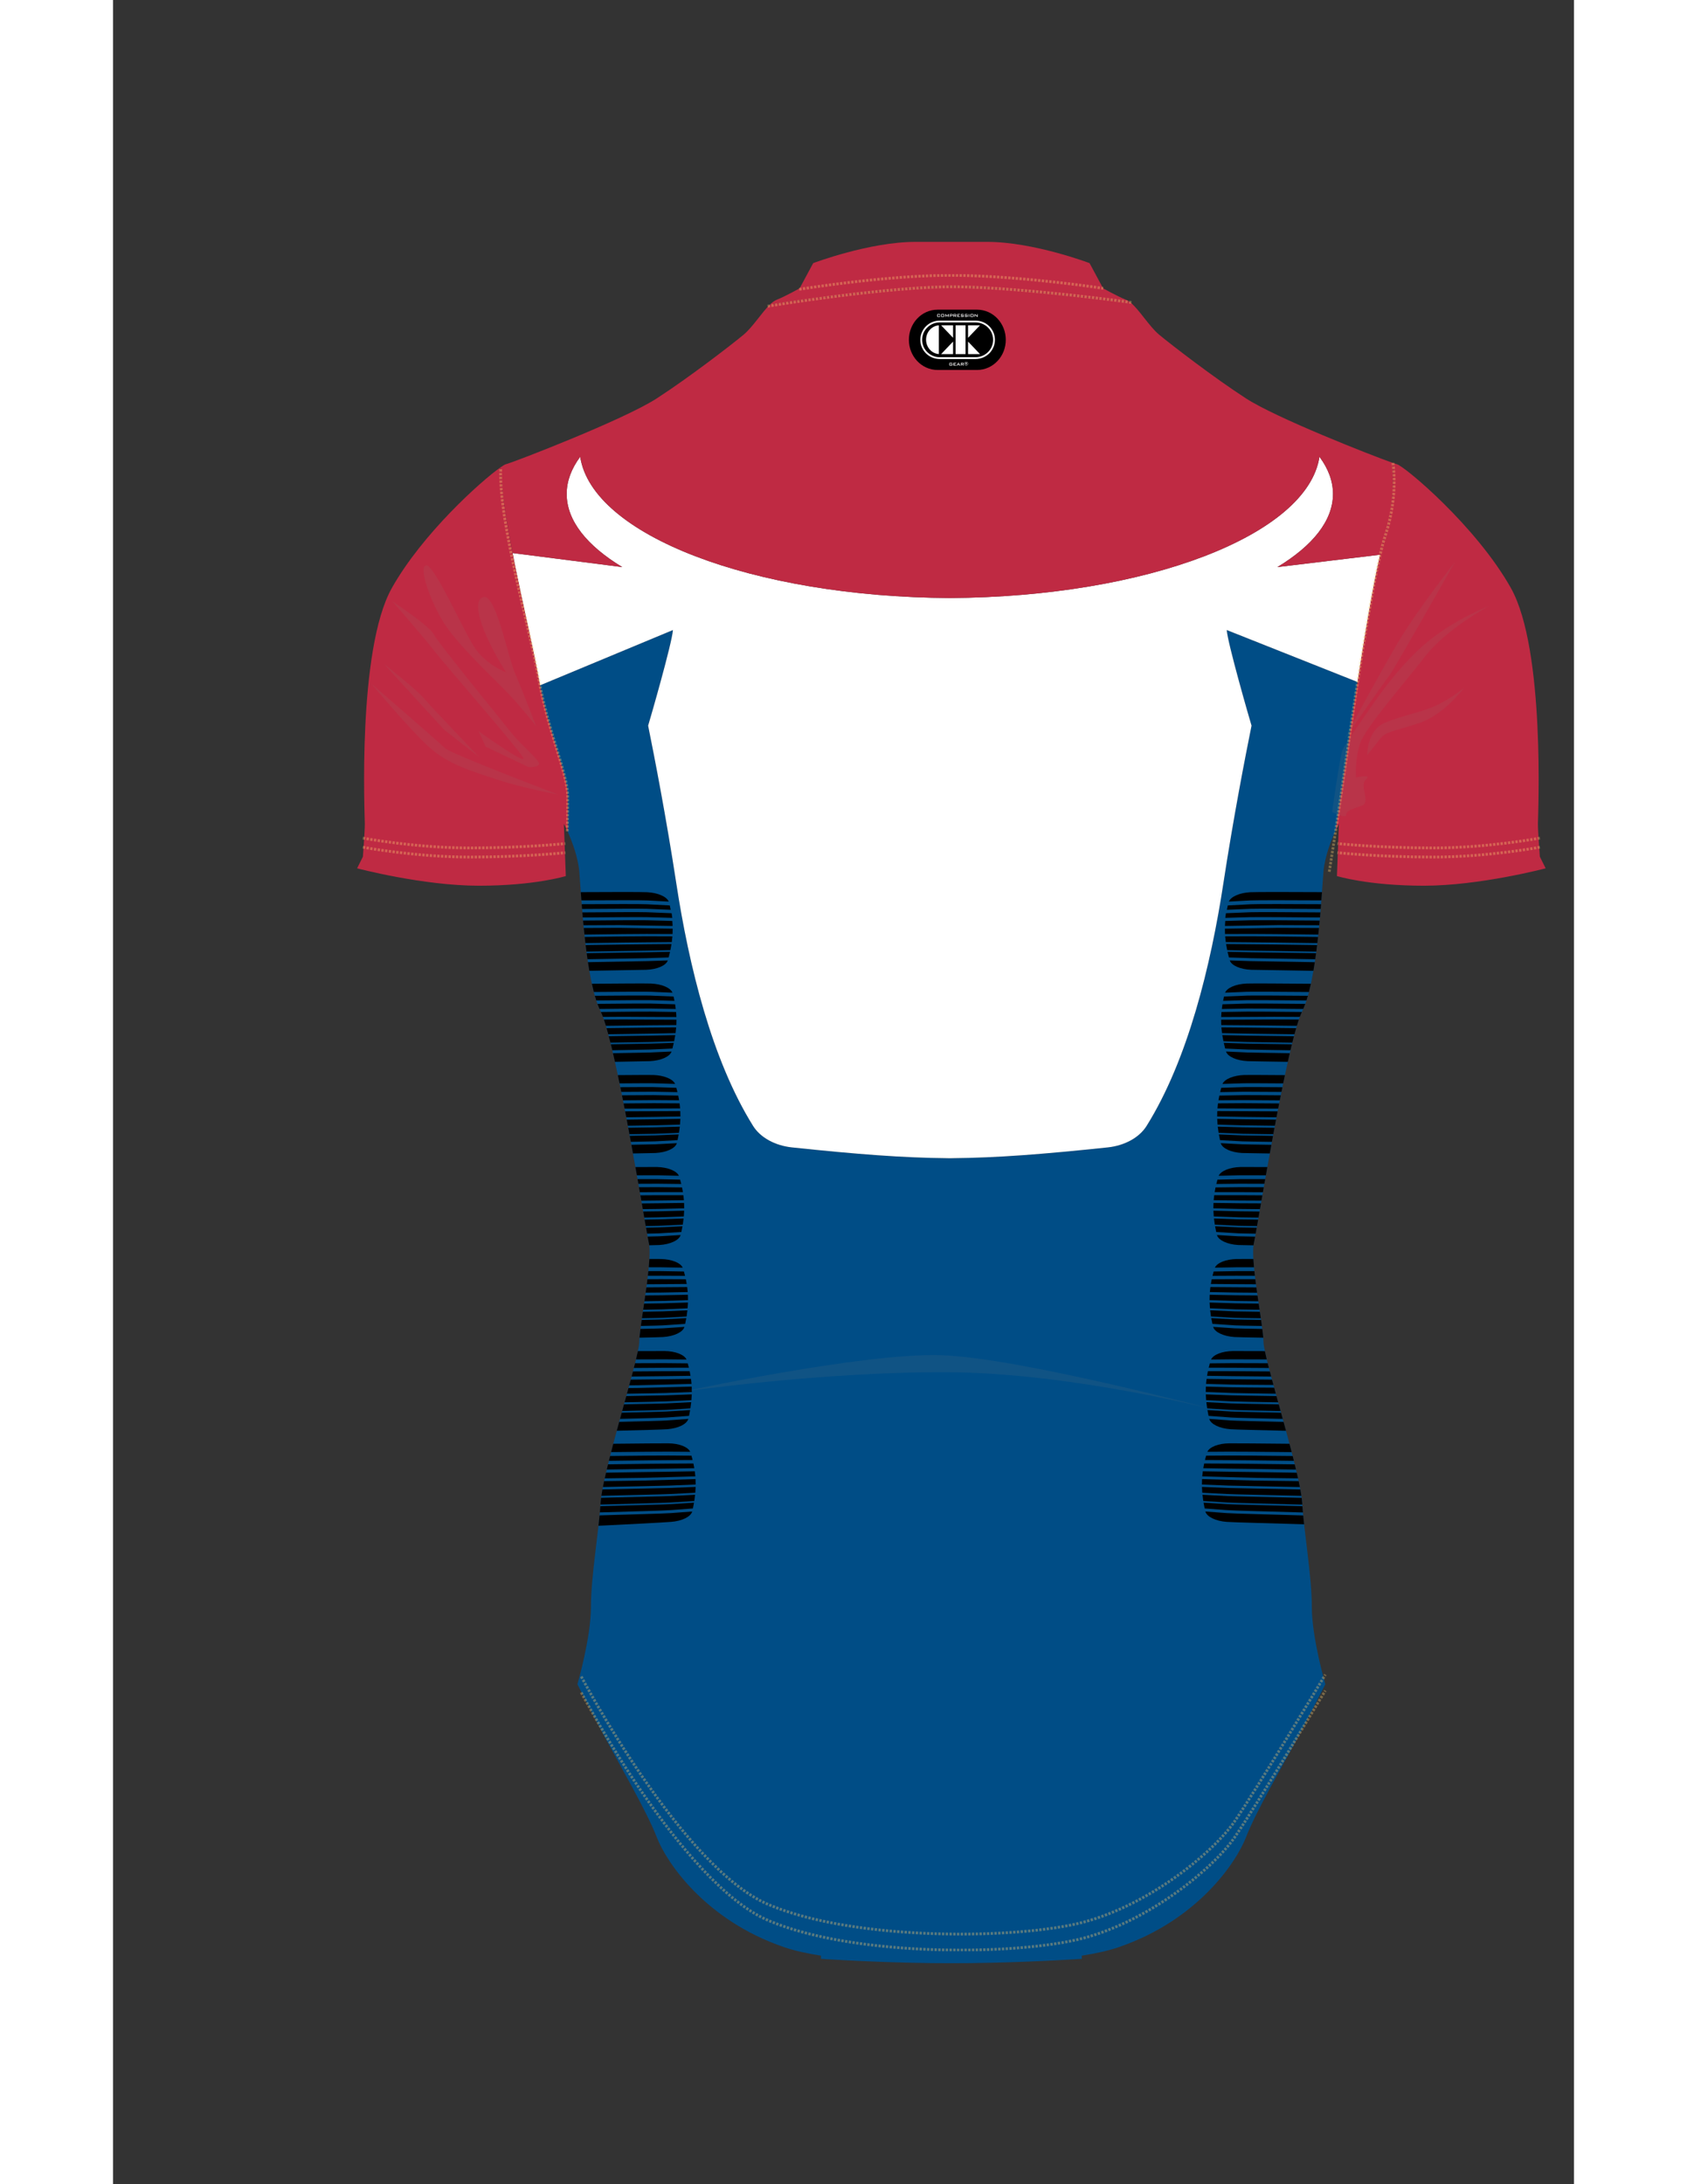 <?xml version="1.0" encoding="utf-8"?>
<!-- Generator: Adobe Illustrator 16.0.0, SVG Export Plug-In . SVG Version: 6.00 Build 0)  -->
<!DOCTYPE svg PUBLIC "-//W3C//DTD SVG 1.1//EN" "http://www.w3.org/Graphics/SVG/1.1/DTD/svg11.dtd">
<svg version="1.1" id="Layer_1" xmlns="http://www.w3.org/2000/svg" xmlns:xlink="http://www.w3.org/1999/xlink" x="0px" y="0px"
	 width="612px" height="792px" viewBox="0 0 530 792" enable-background="new 0 0 612 792" xml:space="preserve">
<rect x="0" y="0" width="530" height="792" fill="#333333" stroke="none"/>
<rect x="105.267" y="162.261" fill="none" width="62.022" height="89.05"/>
<rect x="113.235" y="153.945" fill="none" width="27.027" height="31.185"/>
<rect x="389.068" y="231.119" fill="none" width="63.521" height="63.871"/>
<rect x="446.997" y="221.723" fill="none" width="50.608" height="20.812"/>
<rect x="452.59" y="175.209" fill="none" width="37.337" height="36.357"/>
<rect x="235.677" y="69.237" fill="none" width="137.986" height="24.583"/>
<rect x="92.122" y="250.188" fill="none" width="73.335" height="9.694"/>
<rect x="92.122" y="253.361" fill="none" width="73.335" height="9.693"/>
<rect x="167.048" y="561.172" fill="none" width="270.258" height="26.68"/>
<rect x="166.163" y="563.765" fill="none" width="272.823" height="28.082"/>
<rect x="233.835" y="70.94" fill="none" width="141.974" height="25.672"/>
<rect x="61.693" fill="none" width="488.613" height="632.322"/>
<g id="BODY">
	<defs>
		<rect id="SB_SVGID_1_" x="50.693" y="69.78" width="506.307" height="655.22"/>
	</defs>
	<clipPath id="SB_SVGID_2_">
		<use xlink:href="#SB_SVGID_1_"  overflow="visible"/>
	</clipPath>
	<g id="BOTTOM_AREA" clip-path="url(#SB_SVGID_2_)">
		<defs>
			<rect id="SB_SVGID_3_" x="50.693" y="69.78" width="506.307" height="655.22"/>
		</defs>
		<clipPath id="SB_SVGID_4_">
			<use xlink:href="#SB_SVGID_3_"  overflow="visible"/>
		</clipPath>
		<path clip-path="url(#SB_SVGID_4_)" fill="#004D86" d="M413.023,263.125c-2.359,11.646-6.582,33.437-10.218,57.183
			c-4.571,29.86-12.856,63.964-27.864,87.971c-2.619,4.191-7.938,7.129-14.1,7.775c-23.503,2.474-40.189,3.777-56.526,3.915v0.012
			c-0.108-0.001-0.217,0-0.325-0.001c-0.139-0.001-0.277-0.003-0.416-0.004c-0.14,0.001-0.279,0.003-0.418,0.004
			c-0.109,0.001-0.216,0-0.324,0.001v-0.012c-16.337-0.138-33.024-1.441-56.527-3.915c-6.161-0.646-11.48-3.584-14.1-7.775
			c-15.007-24.007-23.292-58.11-27.864-87.971c-3.635-23.746-7.859-45.536-10.218-57.183c0.748-2.411,8.689-29.939,8.995-34.671
			l-48.214,20.055c3.619,18.446,10.063,32.336,10.063,40.406v12.722c1.507,3.362,3.75,9.141,4.207,14.621
			c0.701,8.414,2.104,39.263,7.712,50.479c5.609,11.218,16.126,77.822,17.527,84.132c1.402,6.31-3.505,30.148-3.505,35.757
			s-13.32,46.974-14.022,58.191c-0.701,11.218-3.505,26.642-3.505,37.859s-4.908,28.044-4.908,28.044s4.207,8.413,9.816,18.93
			c5.609,10.517,15.424,27.343,18.93,36.456c3.505,9.115,17.527,30.148,46.272,39.964c3.702,1.264,8.247,2.271,13.348,3.068
			l-0.027,1.138c0,0,14.322,1.014,32.992,1.426c4.798,0.124,9.618,0.174,14.333,0.169c4.715,0.005,9.533-0.045,14.331-0.169
			c18.672-0.412,32.992-1.426,32.992-1.426l-0.026-1.138c5.101-0.798,9.645-1.805,13.348-3.068
			c28.745-9.815,42.768-30.849,46.272-39.964c3.506-9.113,13.321-25.939,18.93-36.456c5.609-10.517,9.815-18.93,9.815-18.93
			s-4.907-16.826-4.907-28.044s-2.805-26.642-3.506-37.859s-14.022-52.583-14.022-58.191s-4.907-29.447-3.505-35.757
			s11.918-72.914,17.527-84.132c5.608-11.217,7.011-42.065,7.712-50.479c0.485-5.823,2.986-11.982,4.48-15.222
			c0.814-5.325,1.724-11.383,2.531-17.028c0.898-6.289,2.948-20.894,5.384-36.708l-47.462-18.846
			C404.335,233.186,412.277,260.714,413.023,263.125"/>
	</g>
	<g id="MIDDLE_AREA" clip-path="url(#SB_SVGID_2_)">
		<defs>
			<rect id="SB_SVGID_5_" x="50.693" y="69.78" width="506.307" height="655.22"/>
		</defs>
		<clipPath id="SB_SVGID_6_">
			<use xlink:href="#SB_SVGID_5_"  overflow="visible"/>
		</clipPath>
		<path clip-path="url(#SB_SVGID_6_)" fill="#FFFFFF" d="M422.404,205.627c12.797-7.743,20.164-16.815,20.164-26.517
			c0-4.665-1.713-9.184-4.903-13.48c-4.282,28.329-62.516,50.82-134.091,51.217c-71.577-0.397-129.811-22.889-134.093-51.217
			c-3.19,4.296-4.902,8.815-4.902,13.48c0,9.701,7.366,18.773,20.164,26.517l-39.792-5.094c3.324,17.072,7.573,34.832,9.499,45.615
			c0.143,0.8,0.3,1.578,0.455,2.361l48.214-20.055c-0.306,4.731-8.248,32.259-8.995,34.67c2.359,11.646,6.583,33.437,10.219,57.183
			c4.571,29.86,12.856,63.964,27.864,87.972c2.619,4.19,7.938,7.128,14.1,7.775c23.503,2.473,40.19,3.776,56.526,3.914v0.012
			c0.109-0.001,0.218,0,0.325-0.001c0.138-0.001,0.278-0.003,0.418-0.004c0.139,0.001,0.277,0.003,0.416,0.004
			c0.108,0.001,0.217,0,0.325,0.001v-0.012c16.337-0.138,33.023-1.441,56.526-3.914c6.161-0.647,11.48-3.585,14.1-7.775
			c15.008-24.008,23.293-58.111,27.864-87.972c3.636-23.746,7.858-45.537,10.218-57.183c-0.746-2.411-8.688-29.938-8.994-34.67
			l47.462,18.845c2.603-16.893,5.644-35.16,8.194-46.162L422.404,205.627z"/>
	</g>
	<g id="UPPER_BODY" clip-path="url(#SB_SVGID_2_)">
		<defs>
			<rect id="SB_SVGID_7_" x="50.693" y="69.78" width="506.307" height="655.22"/>
		</defs>
		<clipPath id="SB_SVGID_8_">
			<use xlink:href="#SB_SVGID_7_"  overflow="visible"/>
		</clipPath>
		<path clip-path="url(#SB_SVGID_8_)" fill="#BF2A43" d="M164.579,179.11c0-4.666,1.712-9.185,4.903-13.48
			c4.282,28.329,62.516,50.821,134.092,51.218c71.575-0.396,129.809-22.889,134.091-51.218c3.19,4.296,4.903,8.814,4.903,13.48
			c0,9.701-7.367,18.773-20.164,26.516l37.282-4.488c0.652-2.812,1.272-5.154,1.845-6.871c2.932-8.795,3.111-19.339,2.779-26.405
			c-7.801-2.737-42.326-16.298-53.259-23.373c-11.919-7.711-27.342-19.631-31.55-23.136c-3.627-3.023-7.253-9.164-10.431-11.701
			c-14.886-1.888-44.714-5.399-62.626-5.663c-19.12-0.282-53.765,4.437-68.238,6.55c-2.93,2.877-6.186,8.1-9.441,10.813
			c-4.207,3.505-19.631,15.424-31.549,23.136c-11.92,7.712-51.881,23.136-54.686,23.837c-0.347,0.087-1.049,0.497-2.034,1.188
			c0.424,8.509,2.232,19.61,4.454,31.02l39.792,5.093C171.945,197.884,164.579,188.812,164.579,179.11"/>
	</g>
	<g id="SIDE_PANELS" clip-path="url(#SB_SVGID_2_)">
		<defs>
			<rect id="SB_SVGID_9_" x="50.693" y="69.78" width="506.307" height="655.22"/>
		</defs>
		<clipPath id="SB_SVGID_10_">
			<use xlink:href="#SB_SVGID_9_"  overflow="visible"/>
		</clipPath>
		<path clip-path="url(#SB_SVGID_10_)" d="M202.71,341.603c0.094-0.697,0.168-1.385,0.222-2.072l-9.348-0.03
			c-1.646-0.008-12.148,0.079-22.474,0.23c0.081,0.743,0.165,1.487,0.253,2.233c10.211-0.166,20.544-0.271,22.145-0.282
			L202.71,341.603z"/>
		<path clip-path="url(#SB_SVGID_10_)" d="M202.2,344.533c0.157-0.746,0.293-1.483,0.406-2.21l-9.048,0.08
			c-1.595,0.013-11.905,0.116-22.108,0.284c0.095,0.788,0.195,1.574,0.299,2.361c10.054-0.181,20.154-0.3,21.705-0.332
			L202.2,344.533z"/>
		<path clip-path="url(#SB_SVGID_10_)" d="M183.755,335.442c3.209,0.056,6.497,0.111,9.881,0.169l9.374,0.148
			c-0.021-0.6-0.059-1.202-0.113-1.812l-9.279-0.257c-1.742-0.051-12.569-0.002-23.1,0.114c0.051,0.564,0.104,1.131,0.159,1.702
			C177.16,335.455,183.078,335.432,183.755,335.442"/>
		<path clip-path="url(#SB_SVGID_10_)" d="M193.569,338.646l9.416,0.034c0.034-0.647,0.049-1.293,0.045-1.938l-9.426-0.146
			c-3.387-0.058-6.674-0.111-9.883-0.167c-0.666-0.01-6.518,0.014-12.948,0.066c0.078,0.789,0.16,1.583,0.244,2.381
			C181.368,338.726,191.913,338.639,193.569,338.646"/>
		<path clip-path="url(#SB_SVGID_10_)" d="M193.79,329.543l8.521,0.346c-0.102-0.518-0.215-1.041-0.339-1.572l-8.346-0.436
			c-1.862-0.098-12.949-0.094-23.608-0.019c0.044,0.567,0.091,1.147,0.138,1.737C180.881,329.5,191.997,329.47,193.79,329.543"/>
		<path clip-path="url(#SB_SVGID_10_)" d="M201.26,348.258l-7.723,0.259c-1.479,0.049-11.336,0.185-21.245,0.379
			c0.162,1.057,0.33,2.103,0.507,3.128c9.66-0.188,19.165-0.319,20.584-0.368C197.386,351.517,200.624,350.112,201.26,348.258"/>
		<path clip-path="url(#SB_SVGID_10_)" d="M193.875,326.511l7.723,0.407c-0.738-1.789-3.9-3.187-7.787-3.396
			c-1.913-0.104-13.307-0.103-24.117-0.028c0.068,0.949,0.14,1.949,0.219,2.994C180.694,326.412,191.962,326.408,193.875,326.511"/>
		<path clip-path="url(#SB_SVGID_10_)" d="M201.568,347.175c0.186-0.694,0.352-1.376,0.503-2.049l-8.547,0.182
			c-1.549,0.03-11.643,0.15-21.698,0.332c0.099,0.73,0.2,1.46,0.305,2.184c9.893-0.193,19.748-0.328,21.222-0.377L201.568,347.175z"
			/>
		<path clip-path="url(#SB_SVGID_10_)" d="M195.077,365.699l9.07,0.152c-0.067-0.557-0.147-1.119-0.242-1.687l-8.913-0.257
			c-1.282-0.037-9.975,0.009-19.251,0.112c0.234,0.645,0.477,1.255,0.729,1.823C185.49,365.732,193.815,365.677,195.077,365.699"/>
		<path clip-path="url(#SB_SVGID_10_)" d="M204.076,374.62c0.094-0.697,0.169-1.387,0.222-2.073l-9.348,0.074
			c-1.088,0.008-7.99,0.077-15.905,0.192c0.203,0.698,0.408,1.435,0.615,2.209c7.62-0.122,14.174-0.198,15.213-0.219L204.076,374.62
			z"/>
		<path clip-path="url(#SB_SVGID_10_)" d="M203.565,377.558c0.157-0.75,0.293-1.487,0.406-2.216l-9.047,0.183
			c-1.031,0.02-7.513,0.098-15.071,0.217c0.198,0.749,0.397,1.528,0.6,2.337c7.246-0.123,13.38-0.208,14.366-0.239L203.565,377.558z
			"/>
		<path clip-path="url(#SB_SVGID_10_)" d="M185.122,368.677c3.21,0.018,6.497,0.037,9.881,0.057l9.375,0.043
			c-0.021-0.601-0.059-1.203-0.112-1.811l-9.28-0.152c-1.222-0.021-9.223,0.032-18,0.14c0.238,0.499,0.483,1.085,0.738,1.769
			C181.729,368.691,184.773,368.675,185.122,368.677"/>
		<path clip-path="url(#SB_SVGID_10_)" d="M204.353,371.695c0.034-0.646,0.049-1.292,0.044-1.938l-9.425-0.04
			c-3.388-0.019-6.676-0.037-9.885-0.054c-0.333-0.002-3.199,0.014-7.014,0.043c0.235,0.687,0.476,1.44,0.721,2.256
			c8.015-0.116,15.04-0.187,16.141-0.195L204.353,371.695z"/>
		<path clip-path="url(#SB_SVGID_10_)" d="M195.158,362.665l8.521,0.247c-0.102-0.515-0.215-1.037-0.339-1.566l-8.347-0.342
			c-1.386-0.058-10.587-0.025-20.196,0.068c0.167,0.589,0.339,1.16,0.519,1.708C184.822,362.673,193.83,362.626,195.158,362.665"/>
		<path clip-path="url(#SB_SVGID_10_)" d="M202.625,381.291l-7.724,0.346c-0.926,0.041-6.65,0.132-13.53,0.258
			c0.235,1.012,0.472,2.054,0.711,3.124c6.482-0.117,11.794-0.201,12.666-0.242C198.75,384.594,201.988,383.153,202.625,381.291"/>
		<path clip-path="url(#SB_SVGID_10_)" d="M195.243,359.632l7.724,0.319c-0.738-1.78-3.9-3.142-7.788-3.308
			c-1.477-0.063-11.375-0.029-21.467,0.073c0.225,1.032,0.462,2.027,0.711,2.984C184.272,359.604,193.799,359.571,195.243,359.632"
			/>
		<path clip-path="url(#SB_SVGID_10_)" d="M202.933,380.206c0.186-0.697,0.354-1.382,0.503-2.055l-8.546,0.276
			c-0.983,0.032-7.079,0.115-14.292,0.239c0.173,0.701,0.347,1.419,0.523,2.161c6.911-0.127,12.674-0.218,13.598-0.259
			L202.933,380.206z"/>
		<path clip-path="url(#SB_SVGID_10_)" d="M196.288,398.901l9.076,0.063c-0.092-0.56-0.198-1.124-0.318-1.695l-8.923-0.165
			c-0.804-0.016-5.543,0.009-11.488,0.064c0.121,0.604,0.241,1.212,0.361,1.822C190.837,398.928,195.479,398.895,196.288,398.901"/>
		<path clip-path="url(#SB_SVGID_10_)" d="M205.689,407.791c0.063-0.702,0.106-1.397,0.128-2.09l-9.345,0.16
			c-0.748,0.013-4.857,0.056-10.123,0.125c0.139,0.737,0.279,1.477,0.417,2.213c5.069-0.072,9.002-0.122,9.728-0.143
			L205.689,407.791z"/>
		<path clip-path="url(#SB_SVGID_10_)" d="M205.312,410.752c0.123-0.756,0.225-1.499,0.305-2.234l-9.039,0.264
			c-0.724,0.021-4.632,0.069-9.674,0.143c0.147,0.782,0.293,1.563,0.438,2.345c4.824-0.077,8.536-0.132,9.236-0.159L205.312,410.752
			z"/>
		<path clip-path="url(#SB_SVGID_10_)" d="M196.351,401.953l9.376-0.048c-0.049-0.604-0.113-1.21-0.194-1.82l-9.286-0.063
			c-0.792-0.005-5.314,0.025-11.03,0.087c0.122,0.626,0.246,1.255,0.368,1.886c0.488-0.003,0.805-0.004,0.884-0.005
			C189.678,401.978,192.966,401.966,196.351,401.953"/>
		<path clip-path="url(#SB_SVGID_10_)" d="M205.833,404.845c0.004-0.651-0.01-1.301-0.042-1.951l-9.426,0.049
			c-3.389,0.014-6.677,0.026-9.887,0.04c-0.069,0-0.315,0.001-0.702,0.003c0.137,0.714,0.274,1.429,0.412,2.146
			c5.322-0.07,9.48-0.114,10.233-0.126L205.833,404.845z"/>
		<path clip-path="url(#SB_SVGID_10_)" d="M196.231,395.85l8.531,0.161c-0.125-0.517-0.262-1.041-0.41-1.573l-8.36-0.255
			c-0.846-0.026-5.798-0.009-11.953,0.04c0.115,0.563,0.229,1.128,0.344,1.697C190.5,395.86,195.404,395.834,196.231,395.85"/>
		<path clip-path="url(#SB_SVGID_10_)" d="M204.54,414.518l-7.708,0.408c-0.674,0.035-4.187,0.095-8.785,0.175
			c0.193,1.056,0.384,2.106,0.573,3.148c4.302-0.074,7.556-0.13,8.2-0.165C200.815,417.869,203.988,416.396,204.54,414.518"/>
		<path clip-path="url(#SB_SVGID_10_)" d="M196.18,392.799l7.737,0.239c-0.819-1.783-4.042-3.118-7.936-3.241
			c-0.89-0.029-6.269-0.009-12.851,0.049c0.208,0.984,0.417,1.985,0.625,2.998C190.132,392.791,195.299,392.772,196.18,392.799"/>
		<path clip-path="url(#SB_SVGID_10_)" d="M204.799,413.422c0.154-0.703,0.29-1.392,0.41-2.071l-8.534,0.35
			c-0.703,0.028-4.408,0.083-9.225,0.159c0.134,0.725,0.268,1.448,0.4,2.169c4.584-0.079,8.083-0.139,8.749-0.174L204.799,413.422z"
			/>
		<path clip-path="url(#SB_SVGID_10_)" d="M206.743,432.267c-0.091-0.56-0.197-1.123-0.317-1.692l-8.922-0.105
			c-0.573-0.007-3.169,0.003-6.706,0.026c0.107,0.612,0.213,1.219,0.318,1.814c3.447-0.028,5.976-0.043,6.552-0.043H206.743z"/>
		<path clip-path="url(#SB_SVGID_10_)" d="M207.068,441.093c0.063-0.702,0.106-1.397,0.128-2.091l-9.344,0.226
			c-0.525,0.012-2.616,0.035-5.521,0.069c0.133,0.766,0.261,1.5,0.384,2.208c2.709-0.037,4.654-0.064,5.16-0.082L207.068,441.093z"
			/>
		<path clip-path="url(#SB_SVGID_10_)" d="M206.69,444.057c0.123-0.756,0.225-1.499,0.306-2.236l-9.039,0.326
			c-0.505,0.018-2.43,0.045-5.115,0.082c0.145,0.827,0.281,1.608,0.409,2.34c2.468-0.039,4.222-0.071,4.706-0.095L206.69,444.057z"
			/>
		<path clip-path="url(#SB_SVGID_10_)" d="M207.106,435.206c-0.049-0.603-0.113-1.209-0.194-1.819l-9.285,0.002
			c-0.563,0-2.993,0.014-6.315,0.04c0.115,0.664,0.23,1.317,0.34,1.955c1.997-0.023,4.015-0.043,6.079-0.065L207.106,435.206z"/>
		<path clip-path="url(#SB_SVGID_10_)" d="M207.212,438.146c0.005-0.651-0.009-1.302-0.042-1.952l-9.426,0.115
			c-2.01,0.021-3.975,0.043-5.919,0.063c0.123,0.709,0.242,1.397,0.359,2.068c2.958-0.034,5.087-0.059,5.617-0.07L207.212,438.146z"
			/>
		<path clip-path="url(#SB_SVGID_10_)" d="M197.611,429.216l8.53,0.102c-0.125-0.517-0.262-1.04-0.41-1.571l-8.359-0.197
			c-0.603-0.015-3.366-0.011-7.091,0.008c0.1,0.567,0.198,1.131,0.297,1.687C194.28,429.218,197.02,429.208,197.611,429.216"/>
		<path clip-path="url(#SB_SVGID_10_)" d="M205.918,447.829l-7.708,0.461c-0.46,0.028-2.043,0.063-4.278,0.104
			c0.209,1.146,0.371,1.99,0.479,2.476c0.045,0.205,0.084,0.433,0.117,0.674c1.908-0.037,3.246-0.068,3.67-0.095
			C202.194,451.207,205.366,449.712,205.918,447.829"/>
		<path clip-path="url(#SB_SVGID_10_)" d="M197.56,426.164l7.736,0.187c-0.818-1.779-4.042-3.093-7.935-3.188
			c-0.638-0.015-3.733-0.011-7.857,0.013c0.18,1.013,0.358,2.015,0.532,2.999C193.979,426.153,196.927,426.149,197.56,426.164"/>
		<path clip-path="url(#SB_SVGID_10_)" d="M206.178,446.732c0.154-0.705,0.291-1.396,0.411-2.076l-8.534,0.409
			c-0.487,0.023-2.236,0.055-4.7,0.095c0.139,0.788,0.268,1.51,0.385,2.162c2.219-0.041,3.789-0.075,4.24-0.103L206.178,446.732z"/>
		<path clip-path="url(#SB_SVGID_10_)" d="M208.123,465.569c-0.092-0.559-0.198-1.121-0.318-1.691l-8.921-0.043
			c-0.55-0.003-2.423,0.003-5.012,0.017c-0.073,0.602-0.151,1.207-0.23,1.818c2.78-0.021,4.811-0.034,5.407-0.038L208.123,465.569z"
			/>
		<path clip-path="url(#SB_SVGID_10_)" d="M208.447,474.395c0.063-0.702,0.106-1.399,0.128-2.092l-9.342,0.29
			c-0.678,0.02-3.2,0.052-6.579,0.096c-0.111,0.753-0.22,1.496-0.329,2.227c3.527-0.054,6.188-0.096,6.93-0.128L208.447,474.395z"/>
		<path clip-path="url(#SB_SVGID_10_)" d="M208.069,477.362c0.123-0.757,0.226-1.502,0.306-2.238l-9.038,0.388
			c-0.76,0.032-3.502,0.075-7.119,0.131c-0.119,0.811-0.235,1.6-0.345,2.363c3.775-0.066,6.664-0.122,7.464-0.166L208.069,477.362z"
			/>
		<path clip-path="url(#SB_SVGID_10_)" d="M208.485,468.507c-0.049-0.603-0.114-1.209-0.194-1.818l-9.284,0.066
			c-0.606,0.004-2.682,0.017-5.517,0.039c-0.086,0.645-0.175,1.291-0.267,1.938c2.753-0.017,4.952-0.032,5.887-0.049
			L208.485,468.507z"/>
		<path clip-path="url(#SB_SVGID_10_)" d="M208.591,471.446c0.005-0.651-0.009-1.302-0.042-1.952l-9.424,0.18
			c-0.955,0.017-3.215,0.033-6.042,0.051c-0.101,0.705-0.201,1.408-0.303,2.104c3.269-0.041,5.71-0.073,6.401-0.093L208.591,471.446
			z"/>
		<path clip-path="url(#SB_SVGID_10_)" d="M198.992,462.58l8.53,0.044c-0.125-0.517-0.262-1.039-0.411-1.568l-8.358-0.141
			c-0.521-0.009-2.202-0.01-4.542-0.003c-0.059,0.552-0.123,1.115-0.188,1.686C196.592,462.583,198.444,462.577,198.992,462.58"/>
		<path clip-path="url(#SB_SVGID_10_)" d="M207.297,481.14l-7.707,0.515c-0.868,0.059-4.092,0.131-8.251,0.216
			c-0.156,1.215-0.276,2.282-0.351,3.173c4.309-0.09,7.674-0.166,8.59-0.228C203.574,484.545,206.745,483.027,207.297,481.14"/>
		<path clip-path="url(#SB_SVGID_10_)" d="M198.941,459.529l7.735,0.132c-0.818-1.773-4.042-3.063-7.934-3.133
			c-0.478-0.009-2.01-0.01-4.163-0.005c-0.054,0.944-0.131,1.946-0.23,3.003C196.716,459.52,198.414,459.521,198.941,459.529"/>
		<path clip-path="url(#SB_SVGID_10_)" d="M207.556,480.041c0.154-0.705,0.291-1.396,0.411-2.078l-8.533,0.468
			c-0.818,0.044-3.784,0.102-7.647,0.17c-0.109,0.762-0.211,1.495-0.306,2.189c3.982-0.08,7.05-0.148,7.877-0.203L207.556,480.041z"
			/>
		<path clip-path="url(#SB_SVGID_10_)" d="M209.502,498.872c-0.092-0.559-0.198-1.12-0.317-1.689l-8.92,0.018
			c-1.23,0.003-5.928,0.032-11.654,0.085c-0.157,0.599-0.321,1.215-0.489,1.845c6-0.069,10.982-0.115,12.308-0.133L209.502,498.872z
			"/>
		<path clip-path="url(#SB_SVGID_10_)" d="M209.826,507.697c0.063-0.703,0.106-1.4,0.128-2.093l-9.34,0.353
			c-1.299,0.048-7.326,0.14-14.42,0.267c-0.205,0.748-0.414,1.505-0.624,2.269c7.219-0.146,13.475-0.261,15.065-0.339
			L209.826,507.697z"/>
		<path clip-path="url(#SB_SVGID_10_)" d="M209.458,510.688c0.121-0.765,0.22-1.517,0.296-2.258l-9.035,0.449
			c-1.531,0.075-7.949,0.192-15.352,0.344c-0.22,0.801-0.443,1.609-0.667,2.423c7.626-0.175,14.332-0.319,16.029-0.422
			L209.458,510.688z"/>
		<path clip-path="url(#SB_SVGID_10_)" d="M200.493,502.049l9.372-0.241c-0.048-0.604-0.113-1.208-0.194-1.817l-9.282,0.13
			c-1.351,0.018-6.452,0.065-12.568,0.139c-0.183,0.675-0.37,1.365-0.561,2.068c1.762-0.016,2.997-0.028,3.354-0.037
			C193.822,502.212,197.108,502.132,200.493,502.049"/>
		<path clip-path="url(#SB_SVGID_10_)" d="M209.97,504.746c0.005-0.651-0.009-1.302-0.042-1.951l-9.423,0.245
			c-3.387,0.082-6.673,0.163-9.883,0.242c-0.378,0.01-1.728,0.022-3.633,0.041c-0.183,0.67-0.37,1.352-0.559,2.041
			c6.81-0.118,12.629-0.208,14.131-0.264L209.97,504.746z"/>
		<path clip-path="url(#SB_SVGID_10_)" d="M208.901,495.93c-0.125-0.516-0.262-1.037-0.41-1.565l-8.356-0.083
			c-1.185-0.012-5.473,0-10.761,0.033c-0.138,0.551-0.284,1.121-0.436,1.712c5.627-0.051,10.225-0.079,11.435-0.081L208.901,495.93z
			"/>
		<path clip-path="url(#SB_SVGID_10_)" d="M208.703,514.502L201,515.064c-1.722,0.125-9.107,0.301-17.378,0.515
			c-0.294,1.072-0.587,2.147-0.877,3.219c8.585-0.226,16.371-0.414,18.256-0.552C204.994,517.954,208.159,516.407,208.703,514.502"
			/>
		<path clip-path="url(#SB_SVGID_10_)" d="M200.323,492.894l7.734,0.079c-0.818-1.769-4.04-3.037-7.932-3.08
			c-1.054-0.011-4.891-0.001-9.716,0.026c-0.186,0.881-0.418,1.89-0.689,3.006C194.935,492.894,199.153,492.882,200.323,492.894"/>
		<path clip-path="url(#SB_SVGID_10_)" d="M208.958,513.393c0.15-0.712,0.284-1.41,0.401-2.098l-8.529,0.523
			c-1.662,0.102-8.513,0.248-16.293,0.426c-0.206,0.746-0.412,1.496-0.617,2.248c8.003-0.205,15.114-0.377,16.844-0.503
			L208.958,513.393z"/>
		<path clip-path="url(#SB_SVGID_10_)" d="M210.873,532.376c-0.094-0.563-0.203-1.13-0.325-1.702l-8.92,0.046
			c-2.216,0.011-11.892,0.104-22.059,0.256c-0.158,0.641-0.311,1.271-0.459,1.89c10.39-0.18,20.36-0.301,22.691-0.337
			L210.873,532.376z"/>
		<path clip-path="url(#SB_SVGID_10_)" d="M211.235,541.273c0.061-0.709,0.1-1.412,0.119-2.111l-9.339,0.373
			c-2.061,0.08-13.087,0.271-24.468,0.534c-0.153,0.824-0.284,1.597-0.389,2.307c11.296-0.282,22.368-0.504,24.888-0.631
			L211.235,541.273z"/>
		<path clip-path="url(#SB_SVGID_10_)" d="M210.869,544.269c0.121-0.765,0.219-1.517,0.296-2.26l-9.034,0.465
			c-2.377,0.12-13.599,0.343-25.075,0.632c-0.082,0.628-0.141,1.202-0.172,1.712c-0.015,0.238-0.037,0.489-0.053,0.731
			c11.48-0.315,22.732-0.57,25.31-0.731L210.869,544.269z"/>
		<path clip-path="url(#SB_SVGID_10_)" d="M201.876,535.601l9.372-0.266c-0.052-0.608-0.119-1.218-0.203-1.832l-9.281,0.155
			c-2.349,0.037-12.438,0.16-22.922,0.344c-0.165,0.705-0.32,1.392-0.469,2.059c6.667-0.096,12.478-0.163,13.625-0.193
			C195.206,535.78,198.493,535.691,201.876,535.601"/>
		<path clip-path="url(#SB_SVGID_10_)" d="M211.366,538.298c0.001-0.656-0.015-1.312-0.051-1.968l-9.422,0.267
			c-3.387,0.092-6.673,0.181-9.882,0.268c-1.163,0.031-7.086,0.1-13.857,0.198c-0.159,0.742-0.307,1.458-0.441,2.141
			c11.025-0.248,21.779-0.435,24.245-0.53L211.366,538.298z"/>
		<path clip-path="url(#SB_SVGID_10_)" d="M210.259,529.412c-0.127-0.52-0.266-1.046-0.416-1.577l-8.357-0.055
			c-2.234-0.014-11.425,0.048-21.157,0.166c-0.151,0.593-0.3,1.182-0.445,1.761c10.082-0.149,19.646-0.242,21.848-0.252
			L210.259,529.412z"/>
		<path clip-path="url(#SB_SVGID_10_)" d="M210.113,548.083l-7.704,0.574c-2.487,0.186-14.057,0.476-25.905,0.831
			c-0.118,1.224-0.251,2.48-0.394,3.758c12.667-0.609,22.465-1.12,26.3-1.407C206.405,551.541,209.569,549.99,210.113,548.083"/>
		<path clip-path="url(#SB_SVGID_10_)" d="M201.667,526.384l7.735,0.05c-0.826-1.779-4.053-3.045-7.945-3.07
			c-2.082-0.014-10.698,0.042-19.975,0.15c-0.271,1.021-0.536,2.035-0.794,3.031C190.348,526.43,199.442,526.369,201.667,526.384"/>
		<path clip-path="url(#SB_SVGID_10_)" d="M210.368,546.974c0.15-0.712,0.284-1.411,0.401-2.099l-8.529,0.536
			c-2.498,0.156-13.85,0.412-25.451,0.731c-0.055,0.74-0.117,1.494-0.187,2.263c11.66-0.347,23.048-0.635,25.571-0.822
			L210.368,546.974z"/>
		<path clip-path="url(#SB_SVGID_10_)" d="M193.82,332.573l9.07,0.255c-0.067-0.559-0.147-1.12-0.242-1.69l-8.913-0.356
			c-1.764-0.071-12.799-0.041-23.476,0.062c0.05,0.607,0.104,1.222,0.159,1.846C181.063,332.569,192.043,332.521,193.82,332.573"/>
		<path clip-path="url(#SB_SVGID_10_)" d="M412.806,339.5l-9.347,0.03c0.053,0.688,0.127,1.375,0.222,2.072l9.202,0.079
			c1.614,0.012,13.736,0.117,24.021,0.287c0.088-0.746,0.172-1.49,0.254-2.234C426.775,339.581,414.467,339.492,412.806,339.5"/>
		<path clip-path="url(#SB_SVGID_10_)" d="M403.786,342.323c0.112,0.727,0.248,1.464,0.405,2.21l8.746,0.184
			c1.563,0.032,13.429,0.154,23.582,0.335c0.103-0.784,0.204-1.572,0.299-2.36c-10.279-0.168-22.376-0.275-23.985-0.288
			L403.786,342.323z"/>
		<path clip-path="url(#SB_SVGID_10_)" d="M412.772,333.691l-9.279,0.257c-0.054,0.608-0.092,1.212-0.113,1.812l9.374-0.149
			c3.385-0.057,6.672-0.112,9.881-0.168c0.65-0.011,8.092,0.011,14.956,0.06c0.056-0.569,0.107-1.132,0.158-1.691
			C427.2,333.691,414.53,333.641,412.772,333.691"/>
		<path clip-path="url(#SB_SVGID_10_)" d="M422.67,336.43c-3.21,0.054-6.497,0.108-9.884,0.167l-9.425,0.146
			c-0.005,0.646,0.01,1.291,0.044,1.938l9.416-0.033c1.672-0.008,14.027,0.08,24.429,0.234c0.086-0.801,0.168-1.601,0.246-2.392
			C430.676,336.441,423.308,336.419,422.67,336.43"/>
		<path clip-path="url(#SB_SVGID_10_)" d="M412.765,327.881l-8.345,0.436c-0.123,0.53-0.237,1.055-0.339,1.572l8.52-0.346
			c1.811-0.074,14.799-0.043,25.512,0.061c0.048-0.59,0.095-1.17,0.138-1.739C427.611,327.788,414.645,327.782,412.765,327.881"/>
		<path clip-path="url(#SB_SVGID_10_)" d="M405.131,348.258c0.637,1.854,3.873,3.259,7.876,3.397c1.431,0.05,12.631,0.183,22.461,0.372
			c0.178-1.026,0.346-2.07,0.507-3.128c-10.041-0.195-21.63-0.334-23.12-0.383L405.131,348.258z"/>
		<path clip-path="url(#SB_SVGID_10_)" d="M412.58,323.521c-3.887,0.21-7.05,1.606-7.787,3.396l7.723-0.408
			c1.932-0.102,15.096-0.098,25.84-0.021c0.079-1.045,0.151-2.046,0.22-2.995C427.837,323.419,414.512,323.418,412.58,323.521"/>
		<path clip-path="url(#SB_SVGID_10_)" d="M404.32,345.126c0.149,0.673,0.317,1.354,0.502,2.049l8.216,0.271
			c1.485,0.05,13.08,0.187,23.098,0.382c0.106-0.725,0.207-1.453,0.305-2.185c-10.157-0.183-22.011-0.305-23.574-0.336
			L404.32,345.126z"/>
		<path clip-path="url(#SB_SVGID_10_)" d="M411.398,363.909l-8.914,0.256c-0.094,0.568-0.175,1.13-0.242,1.688l9.07-0.153
			c1.277-0.023,11.086,0.034,20.483,0.148c0.252-0.568,0.495-1.178,0.729-1.823C422.92,363.918,412.694,363.871,411.398,363.909"/>
		<path clip-path="url(#SB_SVGID_10_)" d="M402.093,372.547c0.052,0.687,0.126,1.376,0.222,2.073l9.202,0.184
			c1.056,0.02,8.896,0.101,17.089,0.224c0.209-0.773,0.414-1.511,0.616-2.208c-8.456-0.118-16.679-0.19-17.782-0.198
			L402.093,372.547z"/>
		<path clip-path="url(#SB_SVGID_10_)" d="M402.42,375.342c0.113,0.729,0.248,1.466,0.405,2.216l8.746,0.281
			c1.003,0.032,8.381,0.119,16.243,0.245c0.201-0.81,0.401-1.588,0.599-2.337c-8.141-0.124-15.897-0.201-16.945-0.222
			L402.42,375.342z"/>
		<path clip-path="url(#SB_SVGID_10_)" d="M411.405,366.813l-9.28,0.152c-0.054,0.607-0.092,1.21-0.113,1.811l9.376-0.043
			c3.385-0.02,6.671-0.039,9.881-0.057c0.343-0.002,4.461,0.013,9.276,0.044c0.253-0.681,0.499-1.268,0.735-1.764
			C422.087,366.847,412.642,366.793,411.405,366.813"/>
		<path clip-path="url(#SB_SVGID_10_)" d="M421.304,369.664c-3.21,0.018-6.497,0.035-9.885,0.054l-9.426,0.038
			c-0.003,0.648,0.011,1.293,0.045,1.94l9.417,0.072c1.117,0.008,9.475,0.08,18.018,0.2c0.246-0.819,0.488-1.575,0.723-2.264
			C425.549,369.677,421.632,369.662,421.304,369.664"/>
		<path clip-path="url(#SB_SVGID_10_)" d="M411.397,361.004l-8.346,0.342c-0.125,0.53-0.238,1.052-0.34,1.567l8.521-0.248
			c1.343-0.04,11.917,0.009,21.72,0.119c0.179-0.548,0.351-1.12,0.519-1.709C423.598,360.979,412.799,360.946,411.397,361.004"/>
		<path clip-path="url(#SB_SVGID_10_)" d="M403.766,381.291c0.638,1.862,3.874,3.303,7.876,3.485c0.891,0.042,7.369,0.128,14.544,0.249
			c0.238-1.07,0.476-2.111,0.711-3.123c-7.535-0.131-14.464-0.224-15.407-0.266L403.766,381.291z"/>
		<path clip-path="url(#SB_SVGID_10_)" d="M411.211,356.644c-3.887,0.167-7.05,1.527-7.787,3.308l7.724-0.319
			c1.459-0.061,12.616-0.026,22.698,0.072c0.248-0.956,0.485-1.952,0.711-2.986C424.28,356.614,412.706,356.579,411.211,356.644"/>
		<path clip-path="url(#SB_SVGID_10_)" d="M402.954,378.151c0.15,0.673,0.318,1.357,0.504,2.055l8.215,0.363
			c0.94,0.042,7.913,0.134,15.474,0.265c0.176-0.741,0.35-1.459,0.522-2.161c-7.834-0.127-15.168-0.212-16.169-0.245
			L402.954,378.151z"/>
		<path clip-path="url(#SB_SVGID_10_)" d="M410.269,397.104l-8.924,0.166c-0.12,0.57-0.226,1.135-0.318,1.694l9.076-0.063
			c0.83-0.007,6.567,0.027,13.169,0.094c0.121-0.61,0.241-1.218,0.362-1.822C416.937,397.113,411.094,397.088,410.269,397.104"/>
		<path clip-path="url(#SB_SVGID_10_)" d="M400.572,405.701c0.023,0.692,0.066,1.388,0.129,2.09l9.194,0.266
			c0.747,0.021,5.722,0.073,11.604,0.15c0.139-0.738,0.278-1.477,0.418-2.213c-6.066-0.073-11.229-0.12-12-0.133L400.572,405.701z"
			/>
		<path clip-path="url(#SB_SVGID_10_)" d="M400.773,408.518c0.08,0.735,0.183,1.479,0.306,2.234l8.733,0.357
			c0.724,0.028,5.463,0.086,11.113,0.166c0.145-0.781,0.291-1.563,0.437-2.345c-5.854-0.076-10.803-0.128-11.55-0.149
			L400.773,408.518z"/>
		<path clip-path="url(#SB_SVGID_10_)" d="M410.145,400.022l-9.286,0.063c-0.081,0.61-0.146,1.217-0.194,1.82l9.376,0.048
			c3.385,0.013,6.672,0.024,9.883,0.037c0.124,0.001,1.179,0.004,2.761,0.011c0.122-0.632,0.245-1.261,0.367-1.887
			C416.566,400.05,410.958,400.018,410.145,400.022"/>
		<path clip-path="url(#SB_SVGID_10_)" d="M410.027,402.942l-9.427-0.049c-0.033,0.65-0.047,1.3-0.043,1.951l9.413,0.16
			c0.775,0.013,5.99,0.059,12.109,0.133c0.137-0.718,0.273-1.433,0.412-2.146c-1.484-0.006-2.461-0.009-2.579-0.009
			C416.703,402.969,413.415,402.956,410.027,402.942"/>
		<path clip-path="url(#SB_SVGID_10_)" d="M410.398,394.183l-8.36,0.255c-0.146,0.532-0.284,1.057-0.409,1.573l8.53-0.161
			c0.85-0.016,6.869,0.012,13.725,0.074c0.115-0.569,0.229-1.134,0.345-1.697C417.339,394.175,411.267,394.156,410.398,394.183"/>
		<path clip-path="url(#SB_SVGID_10_)" d="M401.851,414.518c0.553,1.879,3.725,3.352,7.72,3.566c0.668,0.035,4.912,0.095,10.076,0.174
			c0.189-1.043,0.38-2.092,0.573-3.148c-5.441-0.085-9.964-0.146-10.661-0.184L401.851,414.518z"/>
		<path clip-path="url(#SB_SVGID_10_)" d="M410.409,389.797c-3.893,0.123-7.117,1.458-7.935,3.241l7.736-0.239
			c0.901-0.027,7.207-0.008,14.3,0.049c0.21-1.013,0.418-2.015,0.626-2.999C417.856,389.789,411.32,389.768,410.409,389.797"/>
		<path clip-path="url(#SB_SVGID_10_)" d="M401.181,411.351c0.121,0.68,0.257,1.368,0.411,2.071l8.199,0.433
			c0.688,0.036,5.196,0.099,10.625,0.182c0.132-0.721,0.266-1.444,0.399-2.169c-5.643-0.08-10.375-0.138-11.1-0.167L401.181,411.351
			z"/>
		<path clip-path="url(#SB_SVGID_10_)" d="M408.888,430.469l-8.923,0.105c-0.12,0.569-0.226,1.133-0.318,1.692h9.076
			c0.609,0,4.06,0.016,8.43,0.048c0.104-0.596,0.209-1.203,0.317-1.816C413.02,430.472,409.49,430.462,408.888,430.469"/>
		<path clip-path="url(#SB_SVGID_10_)" d="M399.194,439.002c0.021,0.692,0.064,1.389,0.128,2.091l9.193,0.33
			c0.55,0.019,3.354,0.05,7.036,0.092c0.122-0.708,0.249-1.443,0.383-2.21c-3.858-0.038-6.83-0.064-7.397-0.078L399.194,439.002z"/>
		<path clip-path="url(#SB_SVGID_10_)" d="M399.395,441.82c0.08,0.736,0.183,1.48,0.306,2.236l8.733,0.417
			c0.533,0.025,3.136,0.062,6.581,0.107c0.129-0.732,0.266-1.515,0.41-2.342c-3.656-0.042-6.44-0.073-6.992-0.093L399.395,441.82z"
			/>
		<path clip-path="url(#SB_SVGID_10_)" d="M399.479,433.387c-0.08,0.61-0.146,1.216-0.193,1.819l9.375,0.112
			c1.161,0.013,4.261,0.024,7.961,0.037c0.109-0.627,0.222-1.27,0.335-1.922c-4.255-0.029-7.595-0.045-8.192-0.045L399.479,433.387z
			"/>
		<path clip-path="url(#SB_SVGID_10_)" d="M399.221,436.193c-0.033,0.65-0.047,1.301-0.043,1.952l9.413,0.225
			c0.569,0.013,3.586,0.04,7.492,0.078c0.118-0.682,0.241-1.382,0.366-2.103c-3.629-0.013-6.656-0.025-7.803-0.037L399.221,436.193z
			"/>
		<path clip-path="url(#SB_SVGID_10_)" d="M409.018,427.549l-8.358,0.197c-0.147,0.531-0.285,1.055-0.41,1.571l8.53-0.102
			c0.622-0.008,4.303,0.004,8.91,0.031c0.098-0.557,0.197-1.119,0.297-1.688C413.357,427.538,409.65,427.534,409.018,427.549"/>
		<path clip-path="url(#SB_SVGID_10_)" d="M400.473,447.829c0.553,1.883,3.724,3.378,7.719,3.62c0.491,0.03,2.635,0.068,5.546,0.112
			c0.033-0.248,0.072-0.481,0.119-0.691c0.107-0.483,0.269-1.322,0.476-2.459c-3.228-0.049-5.635-0.09-6.152-0.121L400.473,447.829z
			"/>
		<path clip-path="url(#SB_SVGID_10_)" d="M409.028,423.162c-3.893,0.096-7.116,1.409-7.934,3.188l7.735-0.187
			c0.662-0.015,4.566-0.011,9.4,0.013c0.175-0.985,0.353-1.986,0.533-2.999C413.765,423.152,409.693,423.146,409.028,423.162"/>
		<path clip-path="url(#SB_SVGID_10_)" d="M399.803,444.656c0.119,0.681,0.257,1.371,0.41,2.076l8.198,0.487
			c0.507,0.031,2.902,0.07,6.115,0.119c0.117-0.653,0.245-1.377,0.384-2.167c-3.439-0.045-6.037-0.081-6.574-0.106L399.803,444.656z
			"/>
		<path clip-path="url(#SB_SVGID_10_)" d="M407.507,463.835l-8.922,0.043c-0.119,0.57-0.226,1.133-0.317,1.691l9.074,0.063
			c0.646,0.004,3.545,0.019,7.287,0.043c-0.081-0.611-0.158-1.218-0.232-1.819C410.836,463.839,408.108,463.831,407.507,463.835"/>
		<path clip-path="url(#SB_SVGID_10_)" d="M397.815,472.303c0.021,0.692,0.064,1.39,0.128,2.092l9.192,0.393
			c0.772,0.032,4.373,0.078,8.808,0.136c-0.107-0.731-0.218-1.475-0.328-2.228c-4.301-0.047-7.745-0.082-8.458-0.103
			L397.815,472.303z"/>
		<path clip-path="url(#SB_SVGID_10_)" d="M398.017,475.124c0.08,0.736,0.182,1.481,0.306,2.238l8.731,0.478
			c0.827,0.044,4.673,0.104,9.343,0.173c-0.11-0.765-0.227-1.553-0.346-2.363c-4.52-0.058-8.206-0.104-8.998-0.138L398.017,475.124z
			"/>
		<path clip-path="url(#SB_SVGID_10_)" d="M398.1,466.688c-0.082,0.609-0.146,1.215-0.194,1.818l9.374,0.177
			c1.141,0.021,4.153,0.04,7.767,0.06c-0.091-0.649-0.181-1.298-0.268-1.944c-3.792-0.025-6.742-0.04-7.395-0.044L398.1,466.688z"/>
		<path clip-path="url(#SB_SVGID_10_)" d="M397.842,469.494c-0.033,0.65-0.047,1.301-0.043,1.952l9.412,0.29
			c0.728,0.021,4.079,0.055,8.279,0.1c-0.102-0.695-0.203-1.396-0.304-2.102c-3.681-0.019-6.763-0.04-7.92-0.061L397.842,469.494z"
			/>
		<path clip-path="url(#SB_SVGID_10_)" d="M407.637,460.915l-8.359,0.141c-0.146,0.529-0.283,1.052-0.408,1.568l8.529-0.044
			c0.6-0.003,3.307,0.004,6.848,0.021c-0.066-0.57-0.131-1.134-0.188-1.687C410.733,460.905,408.217,460.905,407.637,460.915"/>
		<path clip-path="url(#SB_SVGID_10_)" d="M399.094,481.14c0.553,1.888,3.725,3.405,7.719,3.676c0.939,0.063,5.305,0.142,10.468,0.235
			c-0.074-0.891-0.194-1.959-0.351-3.173c-5.021-0.088-9.236-0.163-10.13-0.224L399.094,481.14z"/>
		<path clip-path="url(#SB_SVGID_10_)" d="M407.646,456.528c-3.892,0.069-7.114,1.359-7.933,3.133l7.735-0.132
			c0.587-0.01,3.121-0.01,6.47-0.001c-0.1-1.056-0.177-2.058-0.23-3.002C410.538,456.519,408.188,456.519,407.646,456.528"/>
		<path clip-path="url(#SB_SVGID_10_)" d="M398.424,477.963c0.121,0.681,0.257,1.373,0.41,2.078l8.197,0.546
			c0.854,0.057,4.897,0.127,9.756,0.211c-0.094-0.695-0.197-1.429-0.306-2.189c-4.751-0.072-8.68-0.132-9.526-0.178L398.424,477.963
			z"/>
		<path clip-path="url(#SB_SVGID_10_)" d="M397.205,497.183c-0.119,0.569-0.225,1.131-0.317,1.689l9.073,0.125
			c1.351,0.018,7.451,0.064,14.187,0.138c-0.168-0.631-0.332-1.246-0.488-1.847c-6.483-0.054-12.278-0.085-13.534-0.088
			L397.205,497.183z"/>
		<path clip-path="url(#SB_SVGID_10_)" d="M396.437,505.604c0.021,0.692,0.064,1.39,0.128,2.093l9.19,0.456
			c1.614,0.078,9.094,0.197,16.945,0.346c-0.211-0.765-0.418-1.521-0.624-2.269c-7.74-0.13-14.979-0.225-16.3-0.273L396.437,505.604
			z"/>
		<path clip-path="url(#SB_SVGID_10_)" d="M396.636,508.43c0.077,0.742,0.176,1.494,0.296,2.258l8.729,0.537
			c1.721,0.104,9.687,0.251,17.909,0.43c-0.225-0.813-0.447-1.623-0.669-2.424c-8.019-0.153-15.675-0.274-17.23-0.351
			L396.636,508.43z"/>
		<path clip-path="url(#SB_SVGID_10_)" d="M396.721,499.99c-0.082,0.609-0.146,1.214-0.195,1.817l9.373,0.241
			c1.866,0.046,8.741,0.091,15.07,0.135c-0.177-0.652-0.351-1.293-0.52-1.921c-6.843-0.075-13.071-0.125-14.446-0.143
			L396.721,499.99z"/>
		<path clip-path="url(#SB_SVGID_10_)" d="M396.463,502.795c-0.033,0.649-0.047,1.3-0.043,1.951l9.41,0.354
			c1.527,0.057,8.531,0.148,16.01,0.27c-0.203-0.742-0.403-1.474-0.6-2.193c-6.406-0.046-13.459-0.092-15.354-0.138L396.463,502.795
			z"/>
		<path clip-path="url(#SB_SVGID_10_)" d="M406.256,494.281l-8.357,0.083c-0.146,0.528-0.284,1.05-0.409,1.565l8.528,0.016
			c1.235,0.001,6.922,0.031,13.313,0.085c-0.153-0.591-0.299-1.163-0.438-1.713C412.817,494.282,407.467,494.27,406.256,494.281"/>
		<path clip-path="url(#SB_SVGID_10_)" d="M397.688,514.502c0.544,1.905,3.709,3.452,7.702,3.744c1.913,0.14,11.046,0.332,20.137,0.562
			c-0.29-1.071-0.583-2.146-0.876-3.219c-8.811-0.218-17.512-0.397-19.26-0.524L397.688,514.502z"/>
		<path clip-path="url(#SB_SVGID_10_)" d="M406.266,489.893c-3.893,0.043-7.114,1.312-7.932,3.08l7.734-0.079
			c1.196-0.012,6.47,0.001,12.481,0.034c-0.271-1.118-0.504-2.126-0.689-3.007C412.213,489.893,407.346,489.882,406.266,489.893"/>
		<path clip-path="url(#SB_SVGID_10_)" d="M397.031,511.295c0.117,0.688,0.251,1.386,0.402,2.098l8.193,0.597
			c1.757,0.128,10.162,0.304,18.725,0.512c-0.206-0.752-0.412-1.502-0.617-2.248c-8.363-0.184-16.485-0.332-18.174-0.435
			L397.031,511.295z"/>
		<path clip-path="url(#SB_SVGID_10_)" d="M395.843,530.674c-0.122,0.572-0.23,1.14-0.325,1.702l9.073,0.152
			c2.366,0.037,13.849,0.16,24.569,0.346c-0.147-0.618-0.301-1.249-0.459-1.89c-10.519-0.158-21.688-0.254-23.938-0.265
			L395.843,530.674z"/>
		<path clip-path="url(#SB_SVGID_10_)" d="M395.036,539.162c0.02,0.699,0.06,1.402,0.119,2.111l9.189,0.472
			c2.563,0.13,15.214,0.355,26.768,0.646c-0.104-0.71-0.235-1.482-0.389-2.307c-11.639-0.271-24.251-0.468-26.349-0.549
			L395.036,539.162z"/>
		<path clip-path="url(#SB_SVGID_10_)" d="M395.226,542.009c0.077,0.743,0.176,1.495,0.296,2.26l8.729,0.55
			c2.621,0.163,15.451,0.424,27.188,0.747c-0.019-0.247-0.039-0.505-0.055-0.748c-0.031-0.506-0.09-1.075-0.17-1.697
			c-11.727-0.296-24.535-0.524-26.954-0.646L395.226,542.009z"/>
		<path clip-path="url(#SB_SVGID_10_)" d="M395.345,533.503c-0.083,0.614-0.151,1.224-0.202,1.832l9.372,0.266
			c3.384,0.091,6.669,0.18,9.879,0.267c1.144,0.03,8.256,0.098,15.501,0.193c-0.146-0.665-0.304-1.348-0.467-2.05
			c-10.803-0.188-22.415-0.314-24.801-0.354L395.345,533.503z"/>
		<path clip-path="url(#SB_SVGID_10_)" d="M404.498,536.597l-9.423-0.267c-0.036,0.656-0.053,1.312-0.051,1.968l9.408,0.375
			c2.508,0.097,14.825,0.288,26.126,0.543c-0.135-0.687-0.284-1.406-0.444-2.153c-7.337-0.099-14.572-0.167-15.734-0.198
			C411.171,536.777,407.885,536.688,404.498,536.597"/>
		<path clip-path="url(#SB_SVGID_10_)" d="M404.904,527.78l-8.356,0.055c-0.149,0.531-0.289,1.058-0.415,1.577l8.526,0.043
			c2.236,0.011,13.283,0.104,23.729,0.26c-0.146-0.58-0.295-1.169-0.446-1.764C417.817,527.83,407.174,527.766,404.904,527.78"/>
		<path clip-path="url(#SB_SVGID_10_)" d="M396.277,548.083c0.544,1.907,3.709,3.458,7.701,3.756c2.649,0.198,15.909,0.503,28.12,0.874
			c-0.119-1.087-0.231-2.159-0.333-3.205c-12.105-0.364-25.252-0.662-27.785-0.851L396.277,548.083z"/>
		<path clip-path="url(#SB_SVGID_10_)" d="M404.934,523.363c-3.892,0.025-7.118,1.291-7.944,3.07l7.733-0.05
			c2.26-0.015,12.797,0.048,22.859,0.166c-0.259-0.997-0.523-2.01-0.794-3.032C417.071,523.406,407.047,523.35,404.934,523.363"/>
		<path clip-path="url(#SB_SVGID_10_)" d="M395.621,544.875c0.117,0.688,0.251,1.387,0.401,2.099l8.194,0.609
			c2.568,0.191,15.529,0.485,27.451,0.842c-0.07-0.771-0.132-1.525-0.188-2.265c-11.856-0.327-24.789-0.59-27.33-0.749
			L395.621,544.875z"/>
		<path clip-path="url(#SB_SVGID_10_)" d="M412.655,330.781l-8.912,0.356c-0.095,0.57-0.176,1.132-0.242,1.69l9.07-0.255
			c1.794-0.053,14.629-0.002,25.279,0.119c0.056-0.624,0.108-1.239,0.159-1.847C427.336,330.742,414.438,330.71,412.655,330.781"/>
	</g>
	<g id="SLEEVE" clip-path="url(#SB_SVGID_2_)">
		<defs>
			<rect id="SB_SVGID_11_" x="50.693" y="69.78" width="506.307" height="655.22"/>
		</defs>
		<clipPath id="SB_SVGID_12_">
			<use xlink:href="#SB_SVGID_11_"  overflow="visible"/>
		</clipPath>
		<path clip-path="url(#SB_SVGID_12_)" fill="#BF2A43" d="M154.449,246.148c-3.212-17.989-12.895-55.396-13.953-76.634
			c-6.982,4.898-28.271,24.021-39.332,43.682c-12.62,22.436-9.815,82.729-9.815,85.535c0,2.804-0.701,11.918-0.701,11.918
			l-2.104,4.207c0,0,23.838,6.311,44.169,6.311c20.332,0,31.55-3.507,31.55-3.507l-0.701-18.929c0,0,0.596,1.108,1.402,2.906
			v-12.723C164.966,280.502,157.954,265.78,154.449,246.148"/>
		<path clip-path="url(#SB_SVGID_12_)" fill="#BF2A43" d="M517.619,310.649c0,0-0.701-9.114-0.701-11.919
			c0-2.804,2.805-63.099-9.815-85.533c-12.619-22.436-38.561-44.17-41.364-44.871c-0.232-0.058-0.724-0.219-1.428-0.465
			c0.332,7.066,0.152,17.61-2.779,26.405c-4.908,14.724-13.321,75.018-15.424,89.741c-0.808,5.646-1.717,11.703-2.531,17.027
			c0.663-1.439,1.129-2.305,1.129-2.305l-0.701,18.93c0,0,11.218,3.506,31.549,3.506c20.332,0,44.17-6.31,44.17-6.31
			L517.619,310.649z"/>
	</g>
	<g id="COLLAR" clip-path="url(#SB_SVGID_2_)">
		<defs>
			<rect id="SB_SVGID_13_" x="50.693" y="69.78" width="506.307" height="655.22"/>
		</defs>
		<clipPath id="SB_SVGID_14_">
			<use xlink:href="#SB_SVGID_13_"  overflow="visible"/>
		</clipPath>
		<path clip-path="url(#SB_SVGID_14_)" fill="#BF2A43" d="M306.445,103.99c17.912,0.263,47.74,3.774,62.626,5.663
			c-0.508-0.406-1.005-0.727-1.488-0.92c-3.505-1.402-8.412-4.207-8.412-4.207l-4.908-9.115c0,0-20.332-7.711-37.158-7.711h-25.94
			c-16.827,0-37.159,7.711-37.159,7.711l-4.907,9.115c0,0-4.908,2.805-8.414,4.207c-0.792,0.317-1.622,0.968-2.478,1.807
			C252.681,108.427,287.325,103.708,306.445,103.99"/>
	</g>
	<g clip-path="url(#SB_SVGID_2_)">
		<defs>
			<rect id="SB_SVGID_15_" x="50.693" y="69.78" width="506.307" height="655.22"/>
		</defs>
		<clipPath id="SB_SVGID_16_">
			<use xlink:href="#SB_SVGID_15_"  overflow="visible"/>
		</clipPath>
		<g opacity="0.35" clip-path="url(#SB_SVGID_16_)">
			<g>
				<defs>
					<rect id="SB_SVGID_17_" x="90.556" y="99.419" width="427.16" height="608.106"/>
				</defs>
				<clipPath id="SB_SVGID_18_">
					<use xlink:href="#SB_SVGID_17_"  overflow="visible"/>
				</clipPath>
				<path clip-path="url(#SB_SVGID_18_)" fill="none" stroke="#FFCD72" stroke-miterlimit="10" stroke-dasharray="0.859,0.5" d="
					M169.873,607.916c0,0,36.458,69.409,68.007,82.73c31.549,13.32,90.442,12.619,114.279,6.31
					c23.838-6.31,46.974-25.24,54.687-36.457c7.712-11.218,32.951-53.284,32.951-53.284"/>
				<path clip-path="url(#SB_SVGID_18_)" fill="none" stroke="#FFCD72" stroke-miterlimit="10" stroke-dasharray="0.859,0.5" d="
					M169.873,613.712c0,0,36.458,69.409,68.007,82.73c31.549,13.32,90.442,12.619,114.279,6.31
					c23.838-6.31,46.974-25.24,54.687-36.458c7.712-11.217,32.951-53.283,32.951-53.283"/>
				<path clip-path="url(#SB_SVGID_18_)" fill="none" stroke="#FFCD72" stroke-miterlimit="10" stroke-dasharray="0.859,0.5" d="
					M90.631,307.205c0,0,19.063,3.574,38.72,3.574c19.658,0,34.749-1.589,34.749-1.589"/>
				<path clip-path="url(#SB_SVGID_18_)" fill="none" stroke="#FFCD72" stroke-miterlimit="10" stroke-dasharray="0.859,0.5" d="
					M90.631,303.894c0,0,19.063,3.574,38.72,3.574c19.658,0,34.749-1.588,34.749-1.588"/>
				<path clip-path="url(#SB_SVGID_18_)" fill="none" stroke="#FFCD72" stroke-miterlimit="10" stroke-dasharray="0.859,0.5" d="
					M517.64,307.205c0,0-19.062,3.574-38.72,3.574c-19.657,0-34.749-1.589-34.749-1.589"/>
				<path clip-path="url(#SB_SVGID_18_)" fill="none" stroke="#FFCD72" stroke-miterlimit="10" stroke-dasharray="0.859,0.5" d="
					M517.64,303.894c0,0-19.062,3.574-38.72,3.574c-19.657,0-34.749-1.588-34.749-1.588"/>
				<path clip-path="url(#SB_SVGID_18_)" fill="none" stroke="#FFCD72" stroke-miterlimit="10" stroke-dasharray="0.859,0.5" d="
					M248.941,104.913c0,0,32.911-5.425,57.504-5.063c24.593,0.361,52.802,4.702,52.802,4.702"/>
				<path clip-path="url(#SB_SVGID_18_)" fill="none" stroke="#FFCD72" stroke-miterlimit="10" stroke-dasharray="0.859,0.5" d="
					M237.478,111.038c0,0,44.375-7.41,68.968-7.048c24.593,0.361,63.129,5.692,63.129,5.692"/>
				<path clip-path="url(#SB_SVGID_18_)" fill="none" stroke="#FFCD72" stroke-miterlimit="10" stroke-dasharray="0.859,0.5" d="
					M164.784,301.452c0,0,0.181-4.123,0.181-12.536c0-8.414-7.01-23.138-10.517-42.768c-3.505-19.631-14.506-56.619-13.806-76.25"/>
				<path clip-path="url(#SB_SVGID_18_)" fill="none" stroke="#FFCD72" stroke-miterlimit="10" stroke-dasharray="0.859,0.5" d="
					M464.311,167.861c0,0,2.129,11.683-2.779,26.405c-4.907,14.724-13.321,75.018-15.424,89.741
					c-2.104,14.723-4.908,32.25-4.908,32.25"/>
			</g>
		</g>
	</g>
	<g clip-path="url(#SB_SVGID_2_)">
		<defs>
			<rect id="SB_SVGID_19_" x="50.693" y="69.78" width="506.307" height="655.22"/>
		</defs>
		<clipPath id="SB_SVGID_20_">
			<use xlink:href="#SB_SVGID_19_"  overflow="visible"/>
		</clipPath>
		<path clip-path="url(#SB_SVGID_20_)" d="M313.453,115.323c4.076,0,7.379,3.537,7.379,7.896c0,4.361-3.303,7.896-7.379,7.896H299.14
			c-4.073,0-7.379-3.536-7.379-7.896c0-4.359,3.306-7.896,7.379-7.896H313.453"/>
		<path clip-path="url(#SB_SVGID_20_)" fill="none" stroke="#000000" stroke-width="6.078" d="M313.453,115.323
			c4.076,0,7.379,3.537,7.379,7.896c0,4.361-3.303,7.896-7.379,7.896H299.14c-4.073,0-7.379-3.536-7.379-7.896
			c0-4.359,3.306-7.896,7.379-7.896H313.453"/>
		<path clip-path="url(#SB_SVGID_20_)" d="M312.9,116.587c3.705,0,6.704,2.968,6.704,6.632c0,3.665-2.999,6.633-6.705,6.633h-13
			c-3.698,0-6.701-2.969-6.701-6.633c0-3.664,3.003-6.632,6.701-6.632H312.9"/>
		<path clip-path="url(#SB_SVGID_20_)" fill="none" stroke="#FFFFFF" stroke-width="0.658" d="M312.9,116.587
			c3.705,0,6.704,2.968,6.704,6.632c0,3.665-2.999,6.633-6.705,6.633h-13c-3.698,0-6.701-2.969-6.701-6.633
			c0-3.664,3.003-6.632,6.701-6.632H312.9"/>
		<path clip-path="url(#SB_SVGID_20_)" fill="#FFFFFF" d="M294.952,123.178c0-2.764,2.05-5.029,4.644-5.211v10.422
			C297.002,128.207,294.952,125.94,294.952,123.178"/>
		<polygon clip-path="url(#SB_SVGID_20_)" fill="#FFFFFF" points="304.748,122.494 300.416,117.953 304.748,117.953 		"/>
		<polygon clip-path="url(#SB_SVGID_20_)" fill="#FFFFFF" points="304.748,123.859 300.416,128.402 304.748,128.402 		"/>
		<polygon clip-path="url(#SB_SVGID_20_)" fill="#FFFFFF" points="310.184,122.494 314.52,117.953 310.184,117.953 		"/>
		<polygon clip-path="url(#SB_SVGID_20_)" fill="#FFFFFF" points="310.184,123.859 314.52,128.402 310.184,128.402 		"/>
		<rect x="305.668" y="117.953" clip-path="url(#SB_SVGID_20_)" fill="#FFFFFF" width="3.598" height="10.449"/>
		<path clip-path="url(#SB_SVGID_20_)" fill="#FFFFFF" d="M299.197,114.089v0.639h0.604v-0.215l0.221,0.046v0.121
			c0,0.188-0.053,0.237-0.236,0.237h-0.572c-0.184,0-0.237-0.05-0.237-0.237v-0.534c0-0.188,0.054-0.237,0.237-0.237h0.572
			c0.184,0,0.236,0.049,0.236,0.237v0.097l-0.221,0.037v-0.191H299.197z"/>
		<path clip-path="url(#SB_SVGID_20_)" fill="#FFFFFF" d="M300.611,113.909h0.71c0.181,0,0.237,0.05,0.237,0.237v0.534
			c0,0.188-0.057,0.238-0.237,0.238h-0.71c-0.182,0-0.239-0.051-0.239-0.238v-0.534C300.372,113.959,300.43,113.909,300.611,113.909
			 M301.334,114.09h-0.736v0.639h0.736V114.09z"/>
		<path clip-path="url(#SB_SVGID_20_)" fill="#FFFFFF" d="M301.935,113.909h0.182l0.45,0.611l0.446-0.611h0.18v1.009h-0.207v-0.624
			c0-0.019,0-0.055,0.003-0.107c-0.016,0.045-0.037,0.082-0.055,0.105l-0.358,0.503h-0.047l-0.36-0.505
			c-0.024-0.032-0.042-0.064-0.059-0.104c0.004,0.042,0.007,0.077,0.007,0.107v0.624h-0.182V113.909z"/>
		<path clip-path="url(#SB_SVGID_20_)" fill="#FFFFFF" d="M303.566,113.91h0.823c0.147,0,0.218,0.055,0.218,0.195v0.225
			c0,0.14-0.07,0.196-0.218,0.196h-0.601v0.393h-0.223V113.91z M303.789,114.084v0.267h0.503c0.067,0,0.098-0.013,0.098-0.08v-0.106
			c0-0.066-0.03-0.081-0.098-0.081H303.789z"/>
		<path clip-path="url(#SB_SVGID_20_)" fill="#FFFFFF" d="M304.859,113.91h0.818c0.15,0,0.219,0.055,0.219,0.195v0.237
			c0,0.14-0.068,0.195-0.219,0.195h-0.123l0.441,0.381h-0.318l-0.389-0.381h-0.207v0.381h-0.223V113.91z M305.082,114.084v0.28h0.5
			c0.071,0,0.099-0.014,0.099-0.08v-0.12c0-0.066-0.027-0.081-0.099-0.081H305.082z"/>
		<polygon clip-path="url(#SB_SVGID_20_)" fill="#FFFFFF" points="306.258,113.909 307.24,113.909 307.24,114.082 306.482,114.082 
			306.482,114.306 306.925,114.306 306.925,114.479 306.482,114.479 306.482,114.729 307.254,114.729 307.254,114.918 
			306.258,114.918 		"/>
		<path clip-path="url(#SB_SVGID_20_)" fill="#FFFFFF" d="M307.779,114.084v0.219h0.597c0.183,0,0.239,0.048,0.239,0.237v0.14
			c0,0.187-0.057,0.238-0.239,0.238h-0.593c-0.18,0-0.24-0.051-0.24-0.238v-0.03l0.197-0.04v0.118h0.68v-0.23h-0.6
			c-0.181,0-0.238-0.051-0.238-0.239v-0.111c0-0.187,0.058-0.237,0.238-0.237h0.546c0.171,0,0.237,0.047,0.237,0.221v0.021
			l-0.196,0.048v-0.116H307.779z"/>
		<path clip-path="url(#SB_SVGID_20_)" fill="#FFFFFF" d="M309.188,114.084v0.219h0.602c0.18,0,0.24,0.048,0.24,0.237v0.14
			c0,0.187-0.061,0.238-0.24,0.238h-0.594c-0.181,0-0.238-0.051-0.238-0.238v-0.03l0.197-0.04v0.118h0.678v-0.23h-0.6
			c-0.176,0-0.238-0.051-0.238-0.239v-0.111c0-0.187,0.063-0.237,0.238-0.237h0.546c0.171,0,0.237,0.047,0.237,0.221v0.021
			l-0.196,0.048v-0.116H309.188z"/>
		<rect x="310.401" y="113.909" clip-path="url(#SB_SVGID_20_)" fill="#FFFFFF" width="0.226" height="1.009"/>
		<path clip-path="url(#SB_SVGID_20_)" fill="#FFFFFF" d="M311.24,113.909h0.707c0.185,0,0.242,0.05,0.242,0.237v0.534
			c0,0.188-0.058,0.238-0.242,0.238h-0.707c-0.18,0-0.236-0.051-0.236-0.238v-0.534C311.004,113.959,311.061,113.909,311.24,113.909
			 M311.965,114.09h-0.742v0.639h0.742V114.09z"/>
		<path clip-path="url(#SB_SVGID_20_)" fill="#FFFFFF" d="M312.563,113.909h0.153l0.677,0.593c0.04,0.035,0.074,0.068,0.108,0.111
			c-0.003-0.083-0.007-0.143-0.007-0.173v-0.531h0.198v1.009h-0.15l-0.706-0.624c-0.027-0.025-0.055-0.05-0.081-0.082
			c0.009,0.078,0.009,0.13,0.009,0.16v0.545h-0.201V113.909z"/>
		<path clip-path="url(#SB_SVGID_20_)" fill="#FFFFFF" d="M303.617,131.732v0.639h0.696v-0.224h-0.364v-0.173h0.584v0.347
			c0,0.19-0.059,0.239-0.238,0.239h-0.664c-0.182,0-0.239-0.049-0.239-0.239v-0.529c0-0.191,0.058-0.238,0.239-0.238h0.664
			c0.175,0,0.238,0.047,0.238,0.228v0.022l-0.22,0.043v-0.114H303.617z"/>
		<polygon clip-path="url(#SB_SVGID_20_)" fill="#FFFFFF" points="304.912,131.553 305.896,131.553 305.896,131.725 305.138,131.725 
			305.138,131.95 305.578,131.95 305.578,132.121 305.138,132.121 305.138,132.371 305.906,132.371 305.906,132.56 304.912,132.56 
					"/>
		<path clip-path="url(#SB_SVGID_20_)" fill="#FFFFFF" d="M306.587,131.554h0.216l0.551,1.006h-0.252l-0.116-0.22h-0.607l-0.112,0.22
			h-0.223L306.587,131.554z M306.893,132.158l-0.206-0.41l-0.212,0.41H306.893z"/>
		<path clip-path="url(#SB_SVGID_20_)" fill="#FFFFFF" d="M307.571,131.554h0.819c0.15,0,0.217,0.054,0.217,0.194v0.236
			c0,0.14-0.066,0.194-0.217,0.194h-0.122l0.44,0.381h-0.321l-0.386-0.381h-0.213v0.381h-0.218V131.554z M307.789,131.726v0.282
			h0.503c0.067,0,0.099-0.014,0.099-0.08v-0.122c0-0.066-0.031-0.081-0.099-0.081H307.789z"/>
		<path clip-path="url(#SB_SVGID_20_)" fill="#FFFFFF" d="M309.977,131.372c0.125,0.13,0.194,0.309,0.194,0.495
			c0,0.192-0.067,0.364-0.197,0.495c-0.132,0.135-0.299,0.208-0.474,0.208c-0.178,0-0.346-0.073-0.473-0.211
			c-0.128-0.136-0.197-0.306-0.197-0.492s0.072-0.365,0.203-0.504c0.121-0.131,0.286-0.199,0.467-0.199
			C309.682,131.164,309.85,131.237,309.977,131.372 M309.916,131.437c-0.109-0.119-0.254-0.18-0.412-0.18s-0.305,0.058-0.409,0.174
			c-0.112,0.12-0.177,0.275-0.177,0.436c0,0.161,0.063,0.312,0.169,0.427c0.112,0.121,0.259,0.182,0.407,0.182
			c0.159,0,0.302-0.061,0.418-0.18c0.111-0.111,0.169-0.261,0.169-0.423C310.081,131.703,310.027,131.551,309.916,131.437
			 M309.835,131.673c0,0.113-0.063,0.191-0.173,0.215l0.168,0.362h-0.162l-0.151-0.34h-0.142v0.34h-0.143v-0.796h0.285
			C309.732,131.455,309.835,131.529,309.835,131.673 M309.375,131.553v0.264h0.119c0.131,0,0.19-0.034,0.19-0.126
			c0-0.101-0.06-0.137-0.194-0.137H309.375z"/>
	</g>
	<g clip-path="url(#SB_SVGID_2_)">
		<defs>
			<rect id="SB_SVGID_21_" x="50.693" y="69.78" width="506.307" height="655.22"/>
		</defs>
		<clipPath id="SB_SVGID_22_">
			<use xlink:href="#SB_SVGID_21_"  overflow="visible"/>
		</clipPath>
		<g opacity="0.12" clip-path="url(#SB_SVGID_22_)">
			<g>
				<defs>
					<rect id="SB_SVGID_23_" x="93.637" y="203.726" width="405.456" height="307.929"/>
				</defs>
				<clipPath id="SB_SVGID_24_">
					<use xlink:href="#SB_SVGID_23_"  overflow="visible"/>
				</clipPath>
				<path clip-path="url(#SB_SVGID_24_)" fill="#897F76" d="M161.425,288.078c0,0-12.742-2.293-21.917-5.352
					c-9.174-3.059-17.584-5.352-24.72-11.723c-7.135-6.371-21.151-23.19-21.151-23.19s24.72,21.406,26.758,23.445
					C122.435,273.298,161.425,288.078,161.425,288.078"/>
				<path clip-path="url(#SB_SVGID_24_)" fill="#897F76" d="M150.722,278.14l-15.546-7.391l-2.548-5.605
					c0,0,18.094,12.996,16.056,9.429c-2.039-3.568-27.269-32.365-31.856-38.227c-4.586-5.861-15.544-18.349-15.544-18.349
					s13.506,8.919,15.036,11.978c1.529,3.059,25.739,32.619,28.542,36.188c2.804,3.566,10.194,9.685,9.685,10.958
					C154.035,278.395,150.722,278.14,150.722,278.14"/>
				<path clip-path="url(#SB_SVGID_24_)" fill="#897F76" d="M132.883,274.571c0,0-17.329-18.093-20.132-21.405
					c-2.804-3.313-14.527-12.488-14.527-12.488l21.917,23.955L132.883,274.571z"/>
				<path clip-path="url(#SB_SVGID_24_)" fill="#897F76" d="M153.525,263.359c0,0-5.097-13.253-7.646-19.114
					c-2.549-5.86-6.881-28.287-11.213-27.777c-4.333,0.51-1.53,9.429,1.528,15.8c3.059,6.372,6.372,11.468,6.372,11.468
					s-7.391-2.548-11.723-9.429c-4.332-6.881-14.525-30.071-17.329-29.307c-2.803,0.764,1.784,13.251,6.371,20.642
					c4.587,7.391,15.801,18.094,21.662,23.955C147.409,255.459,153.525,263.359,153.525,263.359"/>
				<path clip-path="url(#SB_SVGID_24_)" fill="#897F76" d="M446.596,268.2c0,0,11.978-22.426,19.367-34.913
					c7.391-12.487,20.897-29.562,20.897-29.562s-22.427,39.501-23.7,41.029C461.886,246.284,446.596,268.2,446.596,268.2"/>
				<path clip-path="url(#SB_SVGID_24_)" fill="#897F76" d="M458.063,253.93c0,0,9.174-13.507,19.368-21.662
					c10.193-8.154,21.661-12.487,21.661-12.487s-15.29,8.155-23.19,18.349c-7.9,10.194-21.406,25.485-23.445,31.347
					s-1.529,12.486-1.529,12.486s6.116-1.528,3.568,0.765c-2.549,2.295,2.038,8.156-1.529,9.43
					c-3.568,1.274-5.606,1.784-5.606,3.313c0,1.53-5.097-1.02-5.097-1.02s2.803-20.388,3.822-22.681S458.063,253.93,458.063,253.93"
					/>
				<path clip-path="url(#SB_SVGID_24_)" fill="#897F76" d="M455.005,273.808c0,0-0.255-8.92,6.371-11.723
					c6.626-2.804,13.762-3.823,19.368-6.627c5.606-2.802,9.43-6.116,9.43-6.116s-7.137,9.685-16.056,12.743
					s-12.232,3.059-14.271,5.606C457.809,270.239,455.005,273.808,455.005,273.808"/>
				<path clip-path="url(#SB_SVGID_24_)" fill="#897F76" d="M206.686,504.623c0,0,64.943-14.064,93.485-13.237
					s101.344,20.269,101.344,20.269s-52.12-13.65-97.621-14.063C258.392,497.177,206.686,504.623,206.686,504.623"/>
			</g>
		</g>
	</g>
</g>
  <g id="CUSTOM"></g>
</svg>
